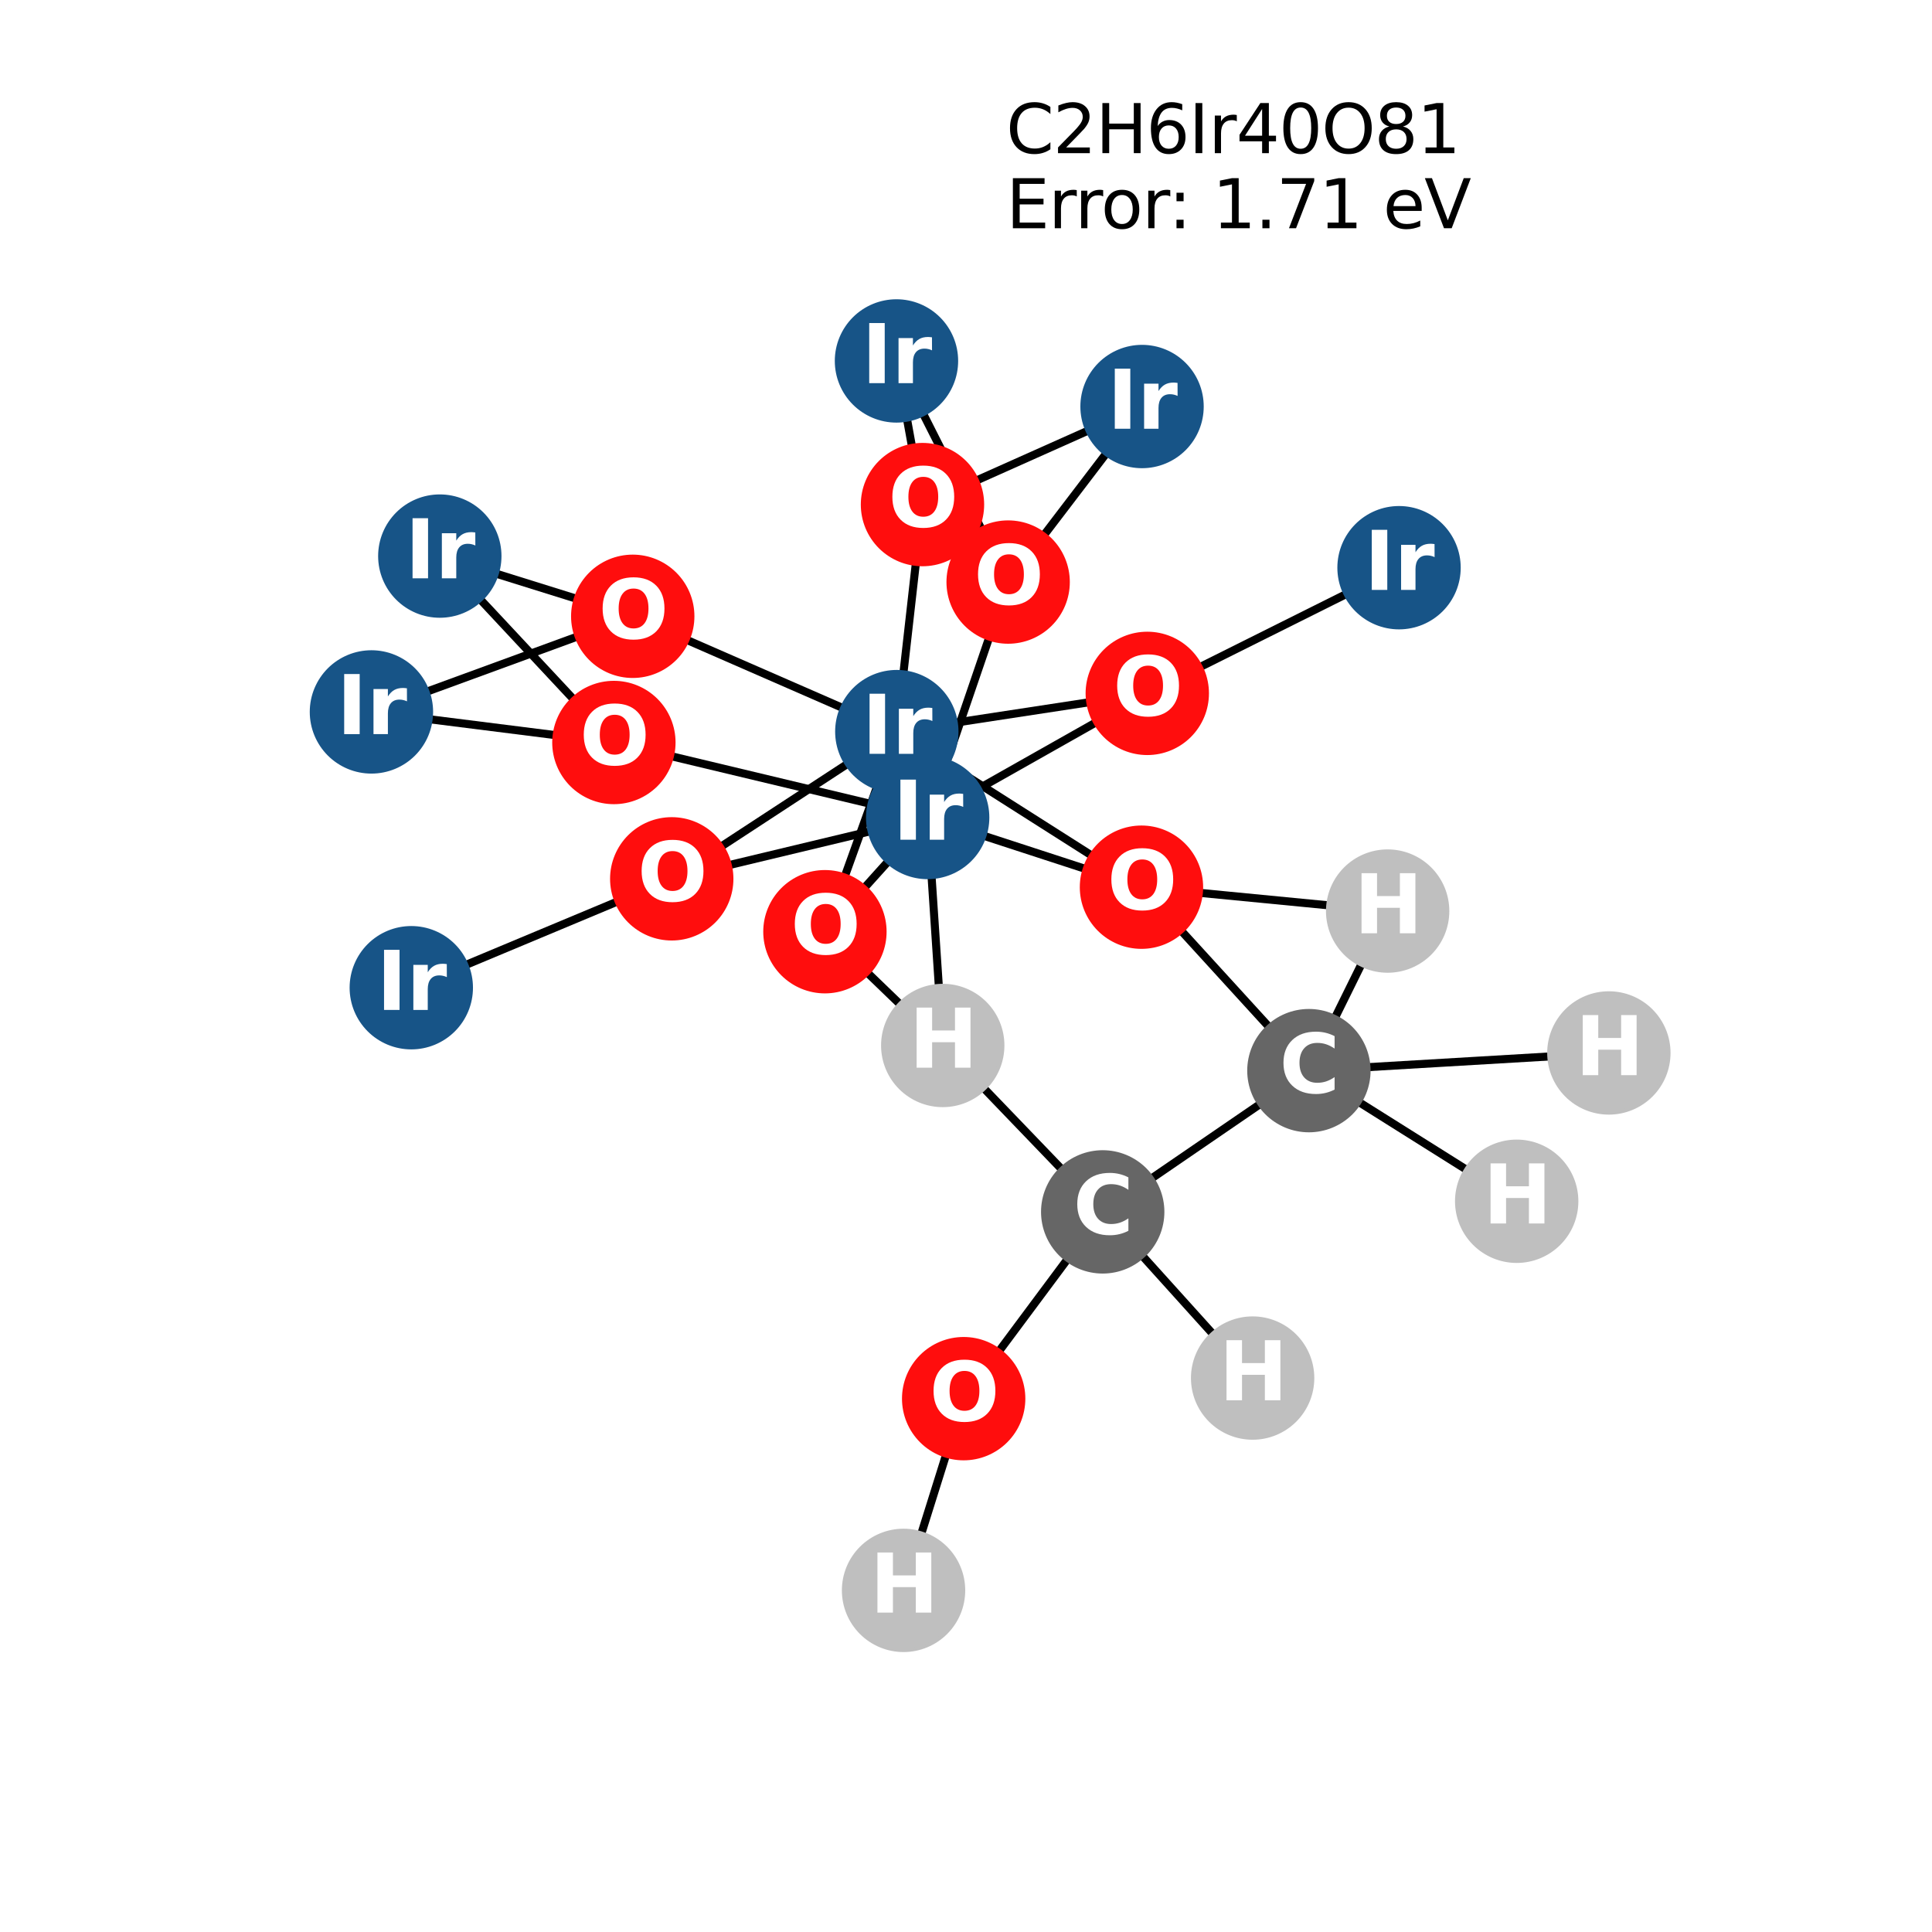 <?xml version="1.0" encoding="utf-8" standalone="no"?>
<!DOCTYPE svg PUBLIC "-//W3C//DTD SVG 1.1//EN"
  "http://www.w3.org/Graphics/SVG/1.1/DTD/svg11.dtd">
<svg xmlns:xlink="http://www.w3.org/1999/xlink" width="288pt" height="288pt" viewBox="0 0 288 288" xmlns="http://www.w3.org/2000/svg" version="1.1">
 <defs>
  <style type="text/css">*{stroke-linejoin: round; stroke-linecap: butt}</style>
 </defs>
 <g id="figure_1">
  <g id="patch_1">
   <path d="M 0 288 
L 288 288 
L 288 0 
L 0 0 
z
" style="fill: #ffffff"/>
  </g>
  <g id="axes_1">
   <g id="LineCollection_1">
    <path d="M 239.831 156.962 
L 195.116 159.598 
" clip-path="url(#p7740795fed)" style="fill: none; stroke: #000000; stroke-width: 1.2"/>
    <path d="M 171.023 103.361 
L 208.552 84.626 
" clip-path="url(#p7740795fed)" style="fill: none; stroke: #000000; stroke-width: 1.2"/>
    <path d="M 171.023 103.361 
L 138.285 121.864 
" clip-path="url(#p7740795fed)" style="fill: none; stroke: #000000; stroke-width: 1.2"/>
    <path d="M 171.023 103.361 
L 133.687 109.059 
" clip-path="url(#p7740795fed)" style="fill: none; stroke: #000000; stroke-width: 1.2"/>
    <path d="M 170.243 60.6 
L 150.282 86.768 
" clip-path="url(#p7740795fed)" style="fill: none; stroke: #000000; stroke-width: 1.2"/>
    <path d="M 170.243 60.6 
L 137.513 75.218 
" clip-path="url(#p7740795fed)" style="fill: none; stroke: #000000; stroke-width: 1.2"/>
    <path d="M 122.97 138.889 
L 138.285 121.864 
" clip-path="url(#p7740795fed)" style="fill: none; stroke: #000000; stroke-width: 1.2"/>
    <path d="M 122.97 138.889 
L 133.687 109.059 
" clip-path="url(#p7740795fed)" style="fill: none; stroke: #000000; stroke-width: 1.2"/>
    <path d="M 122.97 138.889 
L 140.533 155.847 
" clip-path="url(#p7740795fed)" style="fill: none; stroke: #000000; stroke-width: 1.2"/>
    <path d="M 65.561 82.895 
L 91.511 110.684 
" clip-path="url(#p7740795fed)" style="fill: none; stroke: #000000; stroke-width: 1.2"/>
    <path d="M 65.561 82.895 
L 94.322 91.871 
" clip-path="url(#p7740795fed)" style="fill: none; stroke: #000000; stroke-width: 1.2"/>
    <path d="M 91.511 110.684 
L 138.285 121.864 
" clip-path="url(#p7740795fed)" style="fill: none; stroke: #000000; stroke-width: 1.2"/>
    <path d="M 91.511 110.684 
L 55.369 106.125 
" clip-path="url(#p7740795fed)" style="fill: none; stroke: #000000; stroke-width: 1.2"/>
    <path d="M 138.285 121.864 
L 150.282 86.768 
" clip-path="url(#p7740795fed)" style="fill: none; stroke: #000000; stroke-width: 1.2"/>
    <path d="M 138.285 121.864 
L 100.136 131.006 
" clip-path="url(#p7740795fed)" style="fill: none; stroke: #000000; stroke-width: 1.2"/>
    <path d="M 138.285 121.864 
L 170.157 132.252 
" clip-path="url(#p7740795fed)" style="fill: none; stroke: #000000; stroke-width: 1.2"/>
    <path d="M 138.285 121.864 
L 140.533 155.847 
" clip-path="url(#p7740795fed)" style="fill: none; stroke: #000000; stroke-width: 1.2"/>
    <path d="M 133.636 53.804 
L 150.282 86.768 
" clip-path="url(#p7740795fed)" style="fill: none; stroke: #000000; stroke-width: 1.2"/>
    <path d="M 133.636 53.804 
L 137.513 75.218 
" clip-path="url(#p7740795fed)" style="fill: none; stroke: #000000; stroke-width: 1.2"/>
    <path d="M 137.513 75.218 
L 133.687 109.059 
" clip-path="url(#p7740795fed)" style="fill: none; stroke: #000000; stroke-width: 1.2"/>
    <path d="M 61.311 147.237 
L 100.136 131.006 
" clip-path="url(#p7740795fed)" style="fill: none; stroke: #000000; stroke-width: 1.2"/>
    <path d="M 55.369 106.125 
L 94.322 91.871 
" clip-path="url(#p7740795fed)" style="fill: none; stroke: #000000; stroke-width: 1.2"/>
    <path d="M 133.687 109.059 
L 100.136 131.006 
" clip-path="url(#p7740795fed)" style="fill: none; stroke: #000000; stroke-width: 1.2"/>
    <path d="M 133.687 109.059 
L 170.157 132.252 
" clip-path="url(#p7740795fed)" style="fill: none; stroke: #000000; stroke-width: 1.2"/>
    <path d="M 133.687 109.059 
L 94.322 91.871 
" clip-path="url(#p7740795fed)" style="fill: none; stroke: #000000; stroke-width: 1.2"/>
    <path d="M 170.157 132.252 
L 195.116 159.598 
" clip-path="url(#p7740795fed)" style="fill: none; stroke: #000000; stroke-width: 1.2"/>
    <path d="M 170.157 132.252 
L 206.854 135.811 
" clip-path="url(#p7740795fed)" style="fill: none; stroke: #000000; stroke-width: 1.2"/>
    <path d="M 195.116 159.598 
L 164.379 180.653 
" clip-path="url(#p7740795fed)" style="fill: none; stroke: #000000; stroke-width: 1.2"/>
    <path d="M 195.116 159.598 
L 206.854 135.811 
" clip-path="url(#p7740795fed)" style="fill: none; stroke: #000000; stroke-width: 1.2"/>
    <path d="M 195.116 159.598 
L 226.09 179.071 
" clip-path="url(#p7740795fed)" style="fill: none; stroke: #000000; stroke-width: 1.2"/>
    <path d="M 164.379 180.653 
L 143.652 208.496 
" clip-path="url(#p7740795fed)" style="fill: none; stroke: #000000; stroke-width: 1.2"/>
    <path d="M 164.379 180.653 
L 186.727 205.426 
" clip-path="url(#p7740795fed)" style="fill: none; stroke: #000000; stroke-width: 1.2"/>
    <path d="M 164.379 180.653 
L 140.533 155.847 
" clip-path="url(#p7740795fed)" style="fill: none; stroke: #000000; stroke-width: 1.2"/>
    <path d="M 143.652 208.496 
L 134.691 237.076 
" clip-path="url(#p7740795fed)" style="fill: none; stroke: #000000; stroke-width: 1.2"/>
   </g>
   <g id="PathCollection_1">
    <defs>
     <path id="C0_0_92c2dde5b5" d="M 0 8.944 
C 2.372 8.944 4.647 8.002 6.325 6.325 
C 8.002 4.647 8.944 2.372 8.944 -0 
C 8.944 -2.372 8.002 -4.647 6.325 -6.325 
C 4.647 -8.002 2.372 -8.944 0 -8.944 
C -2.372 -8.944 -4.647 -8.002 -6.325 -6.325 
C -8.002 -4.647 -8.944 -2.372 -8.944 0 
C -8.944 2.372 -8.002 4.647 -6.325 6.325 
C -4.647 8.002 -2.372 8.944 0 8.944 
z
"/>
    </defs>
    <g clip-path="url(#p7740795fed)">
     <use xlink:href="#C0_0_92c2dde5b5" x="239.831" y="156.962" style="fill: #bfbfbf; stroke: #bfbfbf; stroke-width: 0.5"/>
    </g>
    <g clip-path="url(#p7740795fed)">
     <use xlink:href="#C0_0_92c2dde5b5" x="171.023" y="103.361" style="fill: #ff0d0d; stroke: #ff0d0d; stroke-width: 0.5"/>
    </g>
    <g clip-path="url(#p7740795fed)">
     <use xlink:href="#C0_0_92c2dde5b5" x="170.243" y="60.6" style="fill: #175487; stroke: #175487; stroke-width: 0.5"/>
    </g>
    <g clip-path="url(#p7740795fed)">
     <use xlink:href="#C0_0_92c2dde5b5" x="122.97" y="138.889" style="fill: #ff0d0d; stroke: #ff0d0d; stroke-width: 0.5"/>
    </g>
    <g clip-path="url(#p7740795fed)">
     <use xlink:href="#C0_0_92c2dde5b5" x="208.552" y="84.626" style="fill: #175487; stroke: #175487; stroke-width: 0.5"/>
    </g>
    <g clip-path="url(#p7740795fed)">
     <use xlink:href="#C0_0_92c2dde5b5" x="65.561" y="82.895" style="fill: #175487; stroke: #175487; stroke-width: 0.5"/>
    </g>
    <g clip-path="url(#p7740795fed)">
     <use xlink:href="#C0_0_92c2dde5b5" x="91.511" y="110.684" style="fill: #ff0d0d; stroke: #ff0d0d; stroke-width: 0.5"/>
    </g>
    <g clip-path="url(#p7740795fed)">
     <use xlink:href="#C0_0_92c2dde5b5" x="138.285" y="121.864" style="fill: #175487; stroke: #175487; stroke-width: 0.5"/>
    </g>
    <g clip-path="url(#p7740795fed)">
     <use xlink:href="#C0_0_92c2dde5b5" x="133.636" y="53.804" style="fill: #175487; stroke: #175487; stroke-width: 0.5"/>
    </g>
    <g clip-path="url(#p7740795fed)">
     <use xlink:href="#C0_0_92c2dde5b5" x="137.513" y="75.218" style="fill: #ff0d0d; stroke: #ff0d0d; stroke-width: 0.5"/>
    </g>
    <g clip-path="url(#p7740795fed)">
     <use xlink:href="#C0_0_92c2dde5b5" x="61.311" y="147.237" style="fill: #175487; stroke: #175487; stroke-width: 0.5"/>
    </g>
    <g clip-path="url(#p7740795fed)">
     <use xlink:href="#C0_0_92c2dde5b5" x="55.369" y="106.125" style="fill: #175487; stroke: #175487; stroke-width: 0.5"/>
    </g>
    <g clip-path="url(#p7740795fed)">
     <use xlink:href="#C0_0_92c2dde5b5" x="133.687" y="109.059" style="fill: #175487; stroke: #175487; stroke-width: 0.5"/>
    </g>
    <g clip-path="url(#p7740795fed)">
     <use xlink:href="#C0_0_92c2dde5b5" x="100.136" y="131.006" style="fill: #ff0d0d; stroke: #ff0d0d; stroke-width: 0.5"/>
    </g>
    <g clip-path="url(#p7740795fed)">
     <use xlink:href="#C0_0_92c2dde5b5" x="170.157" y="132.252" style="fill: #ff0d0d; stroke: #ff0d0d; stroke-width: 0.5"/>
    </g>
    <g clip-path="url(#p7740795fed)">
     <use xlink:href="#C0_0_92c2dde5b5" x="150.282" y="86.768" style="fill: #ff0d0d; stroke: #ff0d0d; stroke-width: 0.5"/>
    </g>
    <g clip-path="url(#p7740795fed)">
     <use xlink:href="#C0_0_92c2dde5b5" x="94.322" y="91.871" style="fill: #ff0d0d; stroke: #ff0d0d; stroke-width: 0.5"/>
    </g>
    <g clip-path="url(#p7740795fed)">
     <use xlink:href="#C0_0_92c2dde5b5" x="195.116" y="159.598" style="fill: #666666; stroke: #666666; stroke-width: 0.5"/>
    </g>
    <g clip-path="url(#p7740795fed)">
     <use xlink:href="#C0_0_92c2dde5b5" x="164.379" y="180.653" style="fill: #666666; stroke: #666666; stroke-width: 0.5"/>
    </g>
    <g clip-path="url(#p7740795fed)">
     <use xlink:href="#C0_0_92c2dde5b5" x="143.652" y="208.496" style="fill: #ff0d0d; stroke: #ff0d0d; stroke-width: 0.5"/>
    </g>
    <g clip-path="url(#p7740795fed)">
     <use xlink:href="#C0_0_92c2dde5b5" x="134.691" y="237.076" style="fill: #bfbfbf; stroke: #bfbfbf; stroke-width: 0.5"/>
    </g>
    <g clip-path="url(#p7740795fed)">
     <use xlink:href="#C0_0_92c2dde5b5" x="186.727" y="205.426" style="fill: #bfbfbf; stroke: #bfbfbf; stroke-width: 0.5"/>
    </g>
    <g clip-path="url(#p7740795fed)">
     <use xlink:href="#C0_0_92c2dde5b5" x="140.533" y="155.847" style="fill: #bfbfbf; stroke: #bfbfbf; stroke-width: 0.5"/>
    </g>
    <g clip-path="url(#p7740795fed)">
     <use xlink:href="#C0_0_92c2dde5b5" x="206.854" y="135.811" style="fill: #bfbfbf; stroke: #bfbfbf; stroke-width: 0.5"/>
    </g>
    <g clip-path="url(#p7740795fed)">
     <use xlink:href="#C0_0_92c2dde5b5" x="226.09" y="179.071" style="fill: #bfbfbf; stroke: #bfbfbf; stroke-width: 0.5"/>
    </g>
   </g>
   <g id="text_1">
    <g clip-path="url(#p7740795fed)">
     <!-- H -->
     <g style="fill: #ffffff" transform="translate(234.81 160.274) scale(0.12 -0.12)">
      <defs>
       <path id="DejaVuSans-Bold-48" d="M 588 4666 
L 1791 4666 
L 1791 2888 
L 3566 2888 
L 3566 4666 
L 4769 4666 
L 4769 0 
L 3566 0 
L 3566 1978 
L 1791 1978 
L 1791 0 
L 588 0 
L 588 4666 
z
" transform="scale(0.016)"/>
      </defs>
      <use xlink:href="#DejaVuSans-Bold-48"/>
     </g>
    </g>
   </g>
   <g id="text_2">
    <g clip-path="url(#p7740795fed)">
     <!-- O -->
     <g style="fill: #ffffff" transform="translate(165.923 106.673) scale(0.12 -0.12)">
      <defs>
       <path id="DejaVuSans-Bold-4f" d="M 2719 3878 
Q 2169 3878 1866 3472 
Q 1563 3066 1563 2328 
Q 1563 1594 1866 1187 
Q 2169 781 2719 781 
Q 3272 781 3575 1187 
Q 3878 1594 3878 2328 
Q 3878 3066 3575 3472 
Q 3272 3878 2719 3878 
z
M 2719 4750 
Q 3844 4750 4481 4106 
Q 5119 3463 5119 2328 
Q 5119 1197 4481 553 
Q 3844 -91 2719 -91 
Q 1597 -91 958 553 
Q 319 1197 319 2328 
Q 319 3463 958 4106 
Q 1597 4750 2719 4750 
z
" transform="scale(0.016)"/>
      </defs>
      <use xlink:href="#DejaVuSans-Bold-4f"/>
     </g>
    </g>
   </g>
   <g id="text_3">
    <g clip-path="url(#p7740795fed)">
     <!-- Ir -->
     <g style="fill: #ffffff" transform="translate(165.052 63.911) scale(0.12 -0.12)">
      <defs>
       <path id="DejaVuSans-Bold-49" d="M 588 4666 
L 1791 4666 
L 1791 0 
L 588 0 
L 588 4666 
z
" transform="scale(0.016)"/>
       <path id="DejaVuSans-Bold-72" d="M 3138 2547 
Q 2991 2616 2845 2648 
Q 2700 2681 2553 2681 
Q 2122 2681 1889 2404 
Q 1656 2128 1656 1613 
L 1656 0 
L 538 0 
L 538 3500 
L 1656 3500 
L 1656 2925 
Q 1872 3269 2151 3426 
Q 2431 3584 2822 3584 
Q 2878 3584 2943 3579 
Q 3009 3575 3134 3559 
L 3138 2547 
z
" transform="scale(0.016)"/>
      </defs>
      <use xlink:href="#DejaVuSans-Bold-49"/>
      <use xlink:href="#DejaVuSans-Bold-72" transform="translate(37.207 0)"/>
     </g>
    </g>
   </g>
   <g id="text_4">
    <g clip-path="url(#p7740795fed)">
     <!-- O -->
     <g style="fill: #ffffff" transform="translate(117.869 142.2) scale(0.12 -0.12)">
      <use xlink:href="#DejaVuSans-Bold-4f"/>
     </g>
    </g>
   </g>
   <g id="text_5">
    <g clip-path="url(#p7740795fed)">
     <!-- Ir -->
     <g style="fill: #ffffff" transform="translate(203.361 87.937) scale(0.12 -0.12)">
      <use xlink:href="#DejaVuSans-Bold-49"/>
      <use xlink:href="#DejaVuSans-Bold-72" transform="translate(37.207 0)"/>
     </g>
    </g>
   </g>
   <g id="text_6">
    <g clip-path="url(#p7740795fed)">
     <!-- Ir -->
     <g style="fill: #ffffff" transform="translate(60.37 86.207) scale(0.12 -0.12)">
      <use xlink:href="#DejaVuSans-Bold-49"/>
      <use xlink:href="#DejaVuSans-Bold-72" transform="translate(37.207 0)"/>
     </g>
    </g>
   </g>
   <g id="text_7">
    <g clip-path="url(#p7740795fed)">
     <!-- O -->
     <g style="fill: #ffffff" transform="translate(86.41 113.995) scale(0.12 -0.12)">
      <use xlink:href="#DejaVuSans-Bold-4f"/>
     </g>
    </g>
   </g>
   <g id="text_8">
    <g clip-path="url(#p7740795fed)">
     <!-- Ir -->
     <g style="fill: #ffffff" transform="translate(133.094 125.175) scale(0.12 -0.12)">
      <use xlink:href="#DejaVuSans-Bold-49"/>
      <use xlink:href="#DejaVuSans-Bold-72" transform="translate(37.207 0)"/>
     </g>
    </g>
   </g>
   <g id="text_9">
    <g clip-path="url(#p7740795fed)">
     <!-- Ir -->
     <g style="fill: #ffffff" transform="translate(128.445 57.115) scale(0.12 -0.12)">
      <use xlink:href="#DejaVuSans-Bold-49"/>
      <use xlink:href="#DejaVuSans-Bold-72" transform="translate(37.207 0)"/>
     </g>
    </g>
   </g>
   <g id="text_10">
    <g clip-path="url(#p7740795fed)">
     <!-- O -->
     <g style="fill: #ffffff" transform="translate(132.412 78.529) scale(0.12 -0.12)">
      <use xlink:href="#DejaVuSans-Bold-4f"/>
     </g>
    </g>
   </g>
   <g id="text_11">
    <g clip-path="url(#p7740795fed)">
     <!-- Ir -->
     <g style="fill: #ffffff" transform="translate(56.12 150.548) scale(0.12 -0.12)">
      <use xlink:href="#DejaVuSans-Bold-49"/>
      <use xlink:href="#DejaVuSans-Bold-72" transform="translate(37.207 0)"/>
     </g>
    </g>
   </g>
   <g id="text_12">
    <g clip-path="url(#p7740795fed)">
     <!-- Ir -->
     <g style="fill: #ffffff" transform="translate(50.178 109.436) scale(0.12 -0.12)">
      <use xlink:href="#DejaVuSans-Bold-49"/>
      <use xlink:href="#DejaVuSans-Bold-72" transform="translate(37.207 0)"/>
     </g>
    </g>
   </g>
   <g id="text_13">
    <g clip-path="url(#p7740795fed)">
     <!-- Ir -->
     <g style="fill: #ffffff" transform="translate(128.496 112.371) scale(0.12 -0.12)">
      <use xlink:href="#DejaVuSans-Bold-49"/>
      <use xlink:href="#DejaVuSans-Bold-72" transform="translate(37.207 0)"/>
     </g>
    </g>
   </g>
   <g id="text_14">
    <g clip-path="url(#p7740795fed)">
     <!-- O -->
     <g style="fill: #ffffff" transform="translate(95.035 134.317) scale(0.12 -0.12)">
      <use xlink:href="#DejaVuSans-Bold-4f"/>
     </g>
    </g>
   </g>
   <g id="text_15">
    <g clip-path="url(#p7740795fed)">
     <!-- O -->
     <g style="fill: #ffffff" transform="translate(165.056 135.564) scale(0.12 -0.12)">
      <use xlink:href="#DejaVuSans-Bold-4f"/>
     </g>
    </g>
   </g>
   <g id="text_16">
    <g clip-path="url(#p7740795fed)">
     <!-- O -->
     <g style="fill: #ffffff" transform="translate(145.181 90.08) scale(0.12 -0.12)">
      <use xlink:href="#DejaVuSans-Bold-4f"/>
     </g>
    </g>
   </g>
   <g id="text_17">
    <g clip-path="url(#p7740795fed)">
     <!-- O -->
     <g style="fill: #ffffff" transform="translate(89.221 95.182) scale(0.12 -0.12)">
      <use xlink:href="#DejaVuSans-Bold-4f"/>
     </g>
    </g>
   </g>
   <g id="text_18">
    <g clip-path="url(#p7740795fed)">
     <!-- C -->
     <g style="fill: #ffffff" transform="translate(190.712 162.91) scale(0.12 -0.12)">
      <defs>
       <path id="DejaVuSans-Bold-43" d="M 4288 256 
Q 3956 84 3597 -3 
Q 3238 -91 2847 -91 
Q 1681 -91 1000 561 
Q 319 1213 319 2328 
Q 319 3447 1000 4098 
Q 1681 4750 2847 4750 
Q 3238 4750 3597 4662 
Q 3956 4575 4288 4403 
L 4288 3438 
Q 3953 3666 3628 3772 
Q 3303 3878 2944 3878 
Q 2300 3878 1931 3465 
Q 1563 3053 1563 2328 
Q 1563 1606 1931 1193 
Q 2300 781 2944 781 
Q 3303 781 3628 887 
Q 3953 994 4288 1222 
L 4288 256 
z
" transform="scale(0.016)"/>
      </defs>
      <use xlink:href="#DejaVuSans-Bold-43"/>
     </g>
    </g>
   </g>
   <g id="text_19">
    <g clip-path="url(#p7740795fed)">
     <!-- C -->
     <g style="fill: #ffffff" transform="translate(159.975 183.965) scale(0.12 -0.12)">
      <use xlink:href="#DejaVuSans-Bold-43"/>
     </g>
    </g>
   </g>
   <g id="text_20">
    <g clip-path="url(#p7740795fed)">
     <!-- O -->
     <g style="fill: #ffffff" transform="translate(138.551 211.807) scale(0.12 -0.12)">
      <use xlink:href="#DejaVuSans-Bold-4f"/>
     </g>
    </g>
   </g>
   <g id="text_21">
    <g clip-path="url(#p7740795fed)">
     <!-- H -->
     <g style="fill: #ffffff" transform="translate(129.67 240.388) scale(0.12 -0.12)">
      <use xlink:href="#DejaVuSans-Bold-48"/>
     </g>
    </g>
   </g>
   <g id="text_22">
    <g clip-path="url(#p7740795fed)">
     <!-- H -->
     <g style="fill: #ffffff" transform="translate(181.706 208.738) scale(0.12 -0.12)">
      <use xlink:href="#DejaVuSans-Bold-48"/>
     </g>
    </g>
   </g>
   <g id="text_23">
    <g clip-path="url(#p7740795fed)">
     <!-- H -->
     <g style="fill: #ffffff" transform="translate(135.512 159.158) scale(0.12 -0.12)">
      <use xlink:href="#DejaVuSans-Bold-48"/>
     </g>
    </g>
   </g>
   <g id="text_24">
    <g clip-path="url(#p7740795fed)">
     <!-- H -->
     <g style="fill: #ffffff" transform="translate(201.833 139.122) scale(0.12 -0.12)">
      <use xlink:href="#DejaVuSans-Bold-48"/>
     </g>
    </g>
   </g>
   <g id="text_25">
    <g clip-path="url(#p7740795fed)">
     <!-- H -->
     <g style="fill: #ffffff" transform="translate(221.069 182.382) scale(0.12 -0.12)">
      <use xlink:href="#DejaVuSans-Bold-48"/>
     </g>
    </g>
   </g>
   <g id="text_26">
    <!-- C2H6Ir40O81 -->
    <g transform="translate(149.985 22.829) scale(0.1 -0.1)">
     <defs>
      <path id="DejaVuSans-43" d="M 4122 4306 
L 4122 3641 
Q 3803 3938 3442 4084 
Q 3081 4231 2675 4231 
Q 1875 4231 1450 3742 
Q 1025 3253 1025 2328 
Q 1025 1406 1450 917 
Q 1875 428 2675 428 
Q 3081 428 3442 575 
Q 3803 722 4122 1019 
L 4122 359 
Q 3791 134 3420 21 
Q 3050 -91 2638 -91 
Q 1578 -91 968 557 
Q 359 1206 359 2328 
Q 359 3453 968 4101 
Q 1578 4750 2638 4750 
Q 3056 4750 3426 4639 
Q 3797 4528 4122 4306 
z
" transform="scale(0.016)"/>
      <path id="DejaVuSans-32" d="M 1228 531 
L 3431 531 
L 3431 0 
L 469 0 
L 469 531 
Q 828 903 1448 1529 
Q 2069 2156 2228 2338 
Q 2531 2678 2651 2914 
Q 2772 3150 2772 3378 
Q 2772 3750 2511 3984 
Q 2250 4219 1831 4219 
Q 1534 4219 1204 4116 
Q 875 4013 500 3803 
L 500 4441 
Q 881 4594 1212 4672 
Q 1544 4750 1819 4750 
Q 2544 4750 2975 4387 
Q 3406 4025 3406 3419 
Q 3406 3131 3298 2873 
Q 3191 2616 2906 2266 
Q 2828 2175 2409 1742 
Q 1991 1309 1228 531 
z
" transform="scale(0.016)"/>
      <path id="DejaVuSans-48" d="M 628 4666 
L 1259 4666 
L 1259 2753 
L 3553 2753 
L 3553 4666 
L 4184 4666 
L 4184 0 
L 3553 0 
L 3553 2222 
L 1259 2222 
L 1259 0 
L 628 0 
L 628 4666 
z
" transform="scale(0.016)"/>
      <path id="DejaVuSans-36" d="M 2113 2584 
Q 1688 2584 1439 2293 
Q 1191 2003 1191 1497 
Q 1191 994 1439 701 
Q 1688 409 2113 409 
Q 2538 409 2786 701 
Q 3034 994 3034 1497 
Q 3034 2003 2786 2293 
Q 2538 2584 2113 2584 
z
M 3366 4563 
L 3366 3988 
Q 3128 4100 2886 4159 
Q 2644 4219 2406 4219 
Q 1781 4219 1451 3797 
Q 1122 3375 1075 2522 
Q 1259 2794 1537 2939 
Q 1816 3084 2150 3084 
Q 2853 3084 3261 2657 
Q 3669 2231 3669 1497 
Q 3669 778 3244 343 
Q 2819 -91 2113 -91 
Q 1303 -91 875 529 
Q 447 1150 447 2328 
Q 447 3434 972 4092 
Q 1497 4750 2381 4750 
Q 2619 4750 2861 4703 
Q 3103 4656 3366 4563 
z
" transform="scale(0.016)"/>
      <path id="DejaVuSans-49" d="M 628 4666 
L 1259 4666 
L 1259 0 
L 628 0 
L 628 4666 
z
" transform="scale(0.016)"/>
      <path id="DejaVuSans-72" d="M 2631 2963 
Q 2534 3019 2420 3045 
Q 2306 3072 2169 3072 
Q 1681 3072 1420 2755 
Q 1159 2438 1159 1844 
L 1159 0 
L 581 0 
L 581 3500 
L 1159 3500 
L 1159 2956 
Q 1341 3275 1631 3429 
Q 1922 3584 2338 3584 
Q 2397 3584 2469 3576 
Q 2541 3569 2628 3553 
L 2631 2963 
z
" transform="scale(0.016)"/>
      <path id="DejaVuSans-34" d="M 2419 4116 
L 825 1625 
L 2419 1625 
L 2419 4116 
z
M 2253 4666 
L 3047 4666 
L 3047 1625 
L 3713 1625 
L 3713 1100 
L 3047 1100 
L 3047 0 
L 2419 0 
L 2419 1100 
L 313 1100 
L 313 1709 
L 2253 4666 
z
" transform="scale(0.016)"/>
      <path id="DejaVuSans-30" d="M 2034 4250 
Q 1547 4250 1301 3770 
Q 1056 3291 1056 2328 
Q 1056 1369 1301 889 
Q 1547 409 2034 409 
Q 2525 409 2770 889 
Q 3016 1369 3016 2328 
Q 3016 3291 2770 3770 
Q 2525 4250 2034 4250 
z
M 2034 4750 
Q 2819 4750 3233 4129 
Q 3647 3509 3647 2328 
Q 3647 1150 3233 529 
Q 2819 -91 2034 -91 
Q 1250 -91 836 529 
Q 422 1150 422 2328 
Q 422 3509 836 4129 
Q 1250 4750 2034 4750 
z
" transform="scale(0.016)"/>
      <path id="DejaVuSans-4f" d="M 2522 4238 
Q 1834 4238 1429 3725 
Q 1025 3213 1025 2328 
Q 1025 1447 1429 934 
Q 1834 422 2522 422 
Q 3209 422 3611 934 
Q 4013 1447 4013 2328 
Q 4013 3213 3611 3725 
Q 3209 4238 2522 4238 
z
M 2522 4750 
Q 3503 4750 4090 4092 
Q 4678 3434 4678 2328 
Q 4678 1225 4090 567 
Q 3503 -91 2522 -91 
Q 1538 -91 948 565 
Q 359 1222 359 2328 
Q 359 3434 948 4092 
Q 1538 4750 2522 4750 
z
" transform="scale(0.016)"/>
      <path id="DejaVuSans-38" d="M 2034 2216 
Q 1584 2216 1326 1975 
Q 1069 1734 1069 1313 
Q 1069 891 1326 650 
Q 1584 409 2034 409 
Q 2484 409 2743 651 
Q 3003 894 3003 1313 
Q 3003 1734 2745 1975 
Q 2488 2216 2034 2216 
z
M 1403 2484 
Q 997 2584 770 2862 
Q 544 3141 544 3541 
Q 544 4100 942 4425 
Q 1341 4750 2034 4750 
Q 2731 4750 3128 4425 
Q 3525 4100 3525 3541 
Q 3525 3141 3298 2862 
Q 3072 2584 2669 2484 
Q 3125 2378 3379 2068 
Q 3634 1759 3634 1313 
Q 3634 634 3220 271 
Q 2806 -91 2034 -91 
Q 1263 -91 848 271 
Q 434 634 434 1313 
Q 434 1759 690 2068 
Q 947 2378 1403 2484 
z
M 1172 3481 
Q 1172 3119 1398 2916 
Q 1625 2713 2034 2713 
Q 2441 2713 2670 2916 
Q 2900 3119 2900 3481 
Q 2900 3844 2670 4047 
Q 2441 4250 2034 4250 
Q 1625 4250 1398 4047 
Q 1172 3844 1172 3481 
z
" transform="scale(0.016)"/>
      <path id="DejaVuSans-31" d="M 794 531 
L 1825 531 
L 1825 4091 
L 703 3866 
L 703 4441 
L 1819 4666 
L 2450 4666 
L 2450 531 
L 3481 531 
L 3481 0 
L 794 0 
L 794 531 
z
" transform="scale(0.016)"/>
     </defs>
     <use xlink:href="#DejaVuSans-43"/>
     <use xlink:href="#DejaVuSans-32" transform="translate(69.824 0)"/>
     <use xlink:href="#DejaVuSans-48" transform="translate(133.447 0)"/>
     <use xlink:href="#DejaVuSans-36" transform="translate(208.643 0)"/>
     <use xlink:href="#DejaVuSans-49" transform="translate(272.266 0)"/>
     <use xlink:href="#DejaVuSans-72" transform="translate(301.758 0)"/>
     <use xlink:href="#DejaVuSans-34" transform="translate(342.871 0)"/>
     <use xlink:href="#DejaVuSans-30" transform="translate(406.494 0)"/>
     <use xlink:href="#DejaVuSans-4f" transform="translate(470.117 0)"/>
     <use xlink:href="#DejaVuSans-38" transform="translate(548.828 0)"/>
     <use xlink:href="#DejaVuSans-31" transform="translate(612.451 0)"/>
    </g>
    <!-- Error: 1.71 eV -->
    <g transform="translate(149.985 34.026) scale(0.1 -0.1)">
     <defs>
      <path id="DejaVuSans-45" d="M 628 4666 
L 3578 4666 
L 3578 4134 
L 1259 4134 
L 1259 2753 
L 3481 2753 
L 3481 2222 
L 1259 2222 
L 1259 531 
L 3634 531 
L 3634 0 
L 628 0 
L 628 4666 
z
" transform="scale(0.016)"/>
      <path id="DejaVuSans-6f" d="M 1959 3097 
Q 1497 3097 1228 2736 
Q 959 2375 959 1747 
Q 959 1119 1226 758 
Q 1494 397 1959 397 
Q 2419 397 2687 759 
Q 2956 1122 2956 1747 
Q 2956 2369 2687 2733 
Q 2419 3097 1959 3097 
z
M 1959 3584 
Q 2709 3584 3137 3096 
Q 3566 2609 3566 1747 
Q 3566 888 3137 398 
Q 2709 -91 1959 -91 
Q 1206 -91 779 398 
Q 353 888 353 1747 
Q 353 2609 779 3096 
Q 1206 3584 1959 3584 
z
" transform="scale(0.016)"/>
      <path id="DejaVuSans-3a" d="M 750 794 
L 1409 794 
L 1409 0 
L 750 0 
L 750 794 
z
M 750 3309 
L 1409 3309 
L 1409 2516 
L 750 2516 
L 750 3309 
z
" transform="scale(0.016)"/>
      <path id="DejaVuSans-20" transform="scale(0.016)"/>
      <path id="DejaVuSans-2e" d="M 684 794 
L 1344 794 
L 1344 0 
L 684 0 
L 684 794 
z
" transform="scale(0.016)"/>
      <path id="DejaVuSans-37" d="M 525 4666 
L 3525 4666 
L 3525 4397 
L 1831 0 
L 1172 0 
L 2766 4134 
L 525 4134 
L 525 4666 
z
" transform="scale(0.016)"/>
      <path id="DejaVuSans-65" d="M 3597 1894 
L 3597 1613 
L 953 1613 
Q 991 1019 1311 708 
Q 1631 397 2203 397 
Q 2534 397 2845 478 
Q 3156 559 3463 722 
L 3463 178 
Q 3153 47 2828 -22 
Q 2503 -91 2169 -91 
Q 1331 -91 842 396 
Q 353 884 353 1716 
Q 353 2575 817 3079 
Q 1281 3584 2069 3584 
Q 2775 3584 3186 3129 
Q 3597 2675 3597 1894 
z
M 3022 2063 
Q 3016 2534 2758 2815 
Q 2500 3097 2075 3097 
Q 1594 3097 1305 2825 
Q 1016 2553 972 2059 
L 3022 2063 
z
" transform="scale(0.016)"/>
      <path id="DejaVuSans-56" d="M 1831 0 
L 50 4666 
L 709 4666 
L 2188 738 
L 3669 4666 
L 4325 4666 
L 2547 0 
L 1831 0 
z
" transform="scale(0.016)"/>
     </defs>
     <use xlink:href="#DejaVuSans-45"/>
     <use xlink:href="#DejaVuSans-72" transform="translate(63.184 0)"/>
     <use xlink:href="#DejaVuSans-72" transform="translate(102.547 0)"/>
     <use xlink:href="#DejaVuSans-6f" transform="translate(141.41 0)"/>
     <use xlink:href="#DejaVuSans-72" transform="translate(202.592 0)"/>
     <use xlink:href="#DejaVuSans-3a" transform="translate(241.955 0)"/>
     <use xlink:href="#DejaVuSans-20" transform="translate(275.646 0)"/>
     <use xlink:href="#DejaVuSans-31" transform="translate(307.434 0)"/>
     <use xlink:href="#DejaVuSans-2e" transform="translate(371.057 0)"/>
     <use xlink:href="#DejaVuSans-37" transform="translate(402.844 0)"/>
     <use xlink:href="#DejaVuSans-31" transform="translate(466.467 0)"/>
     <use xlink:href="#DejaVuSans-20" transform="translate(530.09 0)"/>
     <use xlink:href="#DejaVuSans-65" transform="translate(561.877 0)"/>
     <use xlink:href="#DejaVuSans-56" transform="translate(623.4 0)"/>
    </g>
   </g>
  </g>
 </g>
 <defs>
  <clipPath id="p7740795fed">
   <rect x="36" y="34.56" width="223.2" height="221.76"/>
  </clipPath>
 </defs>
</svg>
